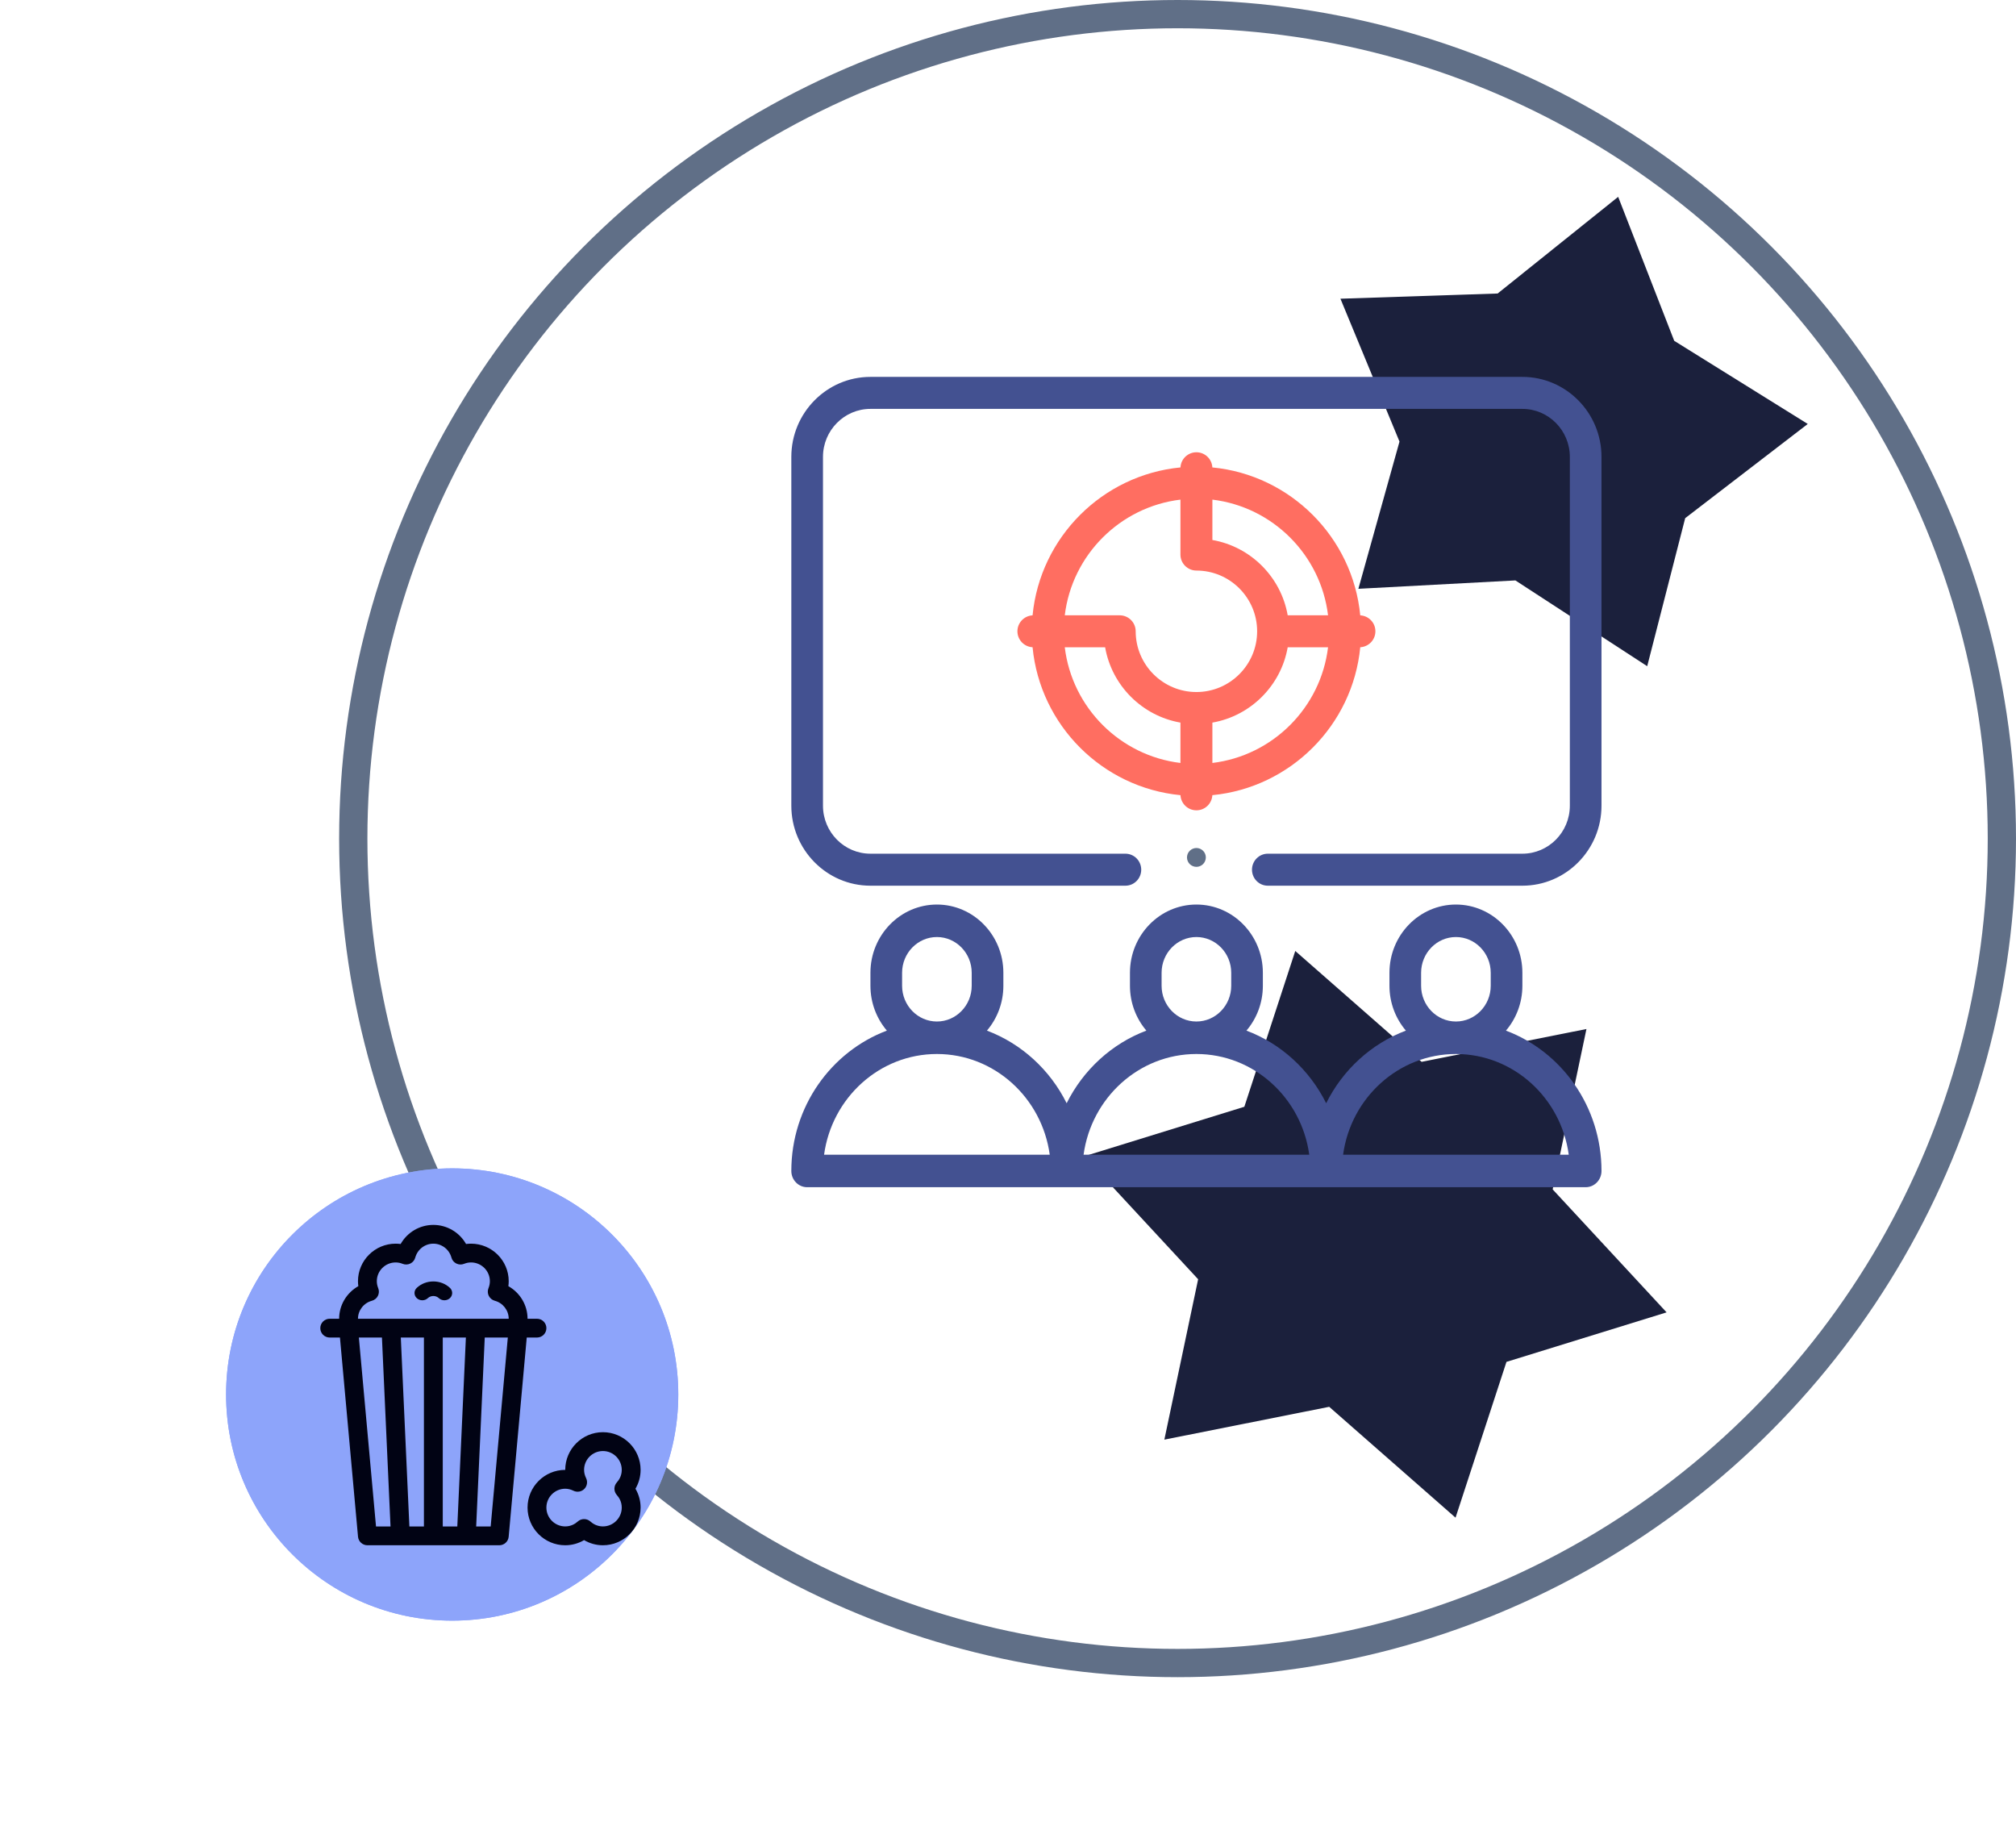 <?xml version="1.0" encoding="UTF-8"?>
<svg width="107px" height="98px" viewBox="0 0 107 98" version="1.1" xmlns="http://www.w3.org/2000/svg" xmlns:xlink="http://www.w3.org/1999/xlink">
    <title>illu</title>
    <defs>
        <filter x="-50.0%" y="-50.0%" width="200.0%" height="200.0%" filterUnits="objectBoundingBox" id="filter-1">
            <feGaussianBlur stdDeviation="4" in="SourceGraphic"></feGaussianBlur>
        </filter>
    </defs>
    <g id="Add-movie-form-blue" stroke="none" stroke-width="1" fill="none" fill-rule="evenodd">
        <g id="0-AddFilm-Overview" transform="translate(-1226, -457)">
            <g id="page-content" transform="translate(304, 156)">
                <g id="form-group" transform="translate(0, 102)">
                    <g id="status_options" transform="translate(16, 174)">
                        <g id="status_released" transform="translate(868, 0)">
                            <g id="illu" transform="translate(50, 25)">
                                <g id="Group-8" transform="translate(6, 0)">
                                    <g id="cinema" transform="translate(24, 6)">
                                        <g transform="translate(24, 0)" fill="#1B203C" id="Star">
                                            <polygon transform="translate(16.5, 17.078) rotate(15) translate(-16.5, -17.078) " points="16.5 25.073 8.565 27.659 8.651 19.549 3.661 13.037 11.649 10.61 16.5 4 21.351 10.61 29.339 13.037 24.349 19.549 24.435 27.659"></polygon>
                                        </g>
                                        <polygon id="Star" fill="#1B203C" transform="translate(31, 59.5) rotate(15) translate(-31, -59.5) " points="31 68.976 23 72.923 22.529 64.238 15 59.5 22.529 54.762 23 46.077 31 50.024 39 46.077 39.471 54.762 47 59.5 39.471 64.238 39 72.923"></polygon>
                                        <path d="M38.801,14 L4.199,14 C1.884,14 0,15.904 0,18.245 L0,36.755 C0,39.096 1.884,41 4.199,41 L17.731,41 C18.195,41 18.571,40.62 18.571,40.151 C18.571,39.682 18.195,39.302 17.731,39.302 L4.199,39.302 C2.81,39.302 1.68,38.159 1.68,36.755 L1.68,18.245 C1.68,16.841 2.81,15.698 4.199,15.698 L38.801,15.698 C40.19,15.698 41.32,16.841 41.32,18.245 L41.32,36.755 C41.32,38.159 40.19,39.302 38.801,39.302 L25.29,39.302 C24.826,39.302 24.45,39.682 24.45,40.151 C24.45,40.62 24.826,41 25.29,41 L38.801,41 C41.116,41 43,39.096 43,36.755 L43,18.245 C43,15.904 41.116,14 38.801,14 Z" id="XMLID_1061_" fill="#435191" fill-rule="nonzero"></path>
                                        <path d="M30.196,28.346 C30.643,28.323 31,27.954 31,27.5 C31,27.046 30.643,26.677 30.196,26.654 C29.796,22.511 26.489,19.204 22.346,18.804 C22.323,18.357 21.954,18 21.5,18 C21.046,18 20.677,18.357 20.654,18.804 C16.511,19.204 13.205,22.511 12.804,26.654 C12.357,26.677 12,27.046 12,27.5 C12,27.954 12.357,28.323 12.804,28.346 C13.204,32.489 16.511,35.796 20.654,36.196 C20.677,36.643 21.046,37 21.5,37 C21.954,37 22.323,36.643 22.346,36.196 C26.489,35.795 29.795,32.489 30.196,28.346 L30.196,28.346 Z M28.487,26.652 L26.345,26.652 C25.99,24.618 24.382,23.01 22.348,22.655 L22.348,20.513 C25.553,20.9 28.1,23.447 28.487,26.652 L28.487,26.652 Z M20.652,20.513 L20.652,23.429 C20.652,23.897 21.032,24.277 21.5,24.277 C23.277,24.277 24.723,25.723 24.723,27.5 C24.723,29.277 23.277,30.723 21.5,30.723 C19.723,30.723 18.277,29.277 18.277,27.5 C18.277,27.032 17.897,26.652 17.429,26.652 L14.513,26.652 C14.9,23.447 17.447,20.9 20.652,20.513 L20.652,20.513 Z M14.513,28.348 L16.655,28.348 C17.01,30.382 18.618,31.99 20.652,32.345 L20.652,34.487 C17.447,34.1 14.9,31.553 14.513,28.348 Z M22.348,34.487 L22.348,32.345 C24.382,31.99 25.99,30.382 26.345,28.348 L28.487,28.348 C28.1,31.553 25.553,34.1 22.348,34.487 Z" id="XMLID_1067_" fill="#FF6E61" fill-rule="nonzero"></path>
                                        <path d="M37.929,48.69 C38.471,48.053 38.801,47.221 38.801,46.31 L38.801,45.621 C38.801,43.624 37.218,42 35.273,42 C33.328,42 31.746,43.624 31.746,45.621 L31.746,46.31 C31.746,47.221 32.076,48.053 32.618,48.69 C30.781,49.382 29.268,50.772 28.387,52.544 C27.505,50.772 25.993,49.382 24.156,48.69 C24.698,48.053 25.027,47.221 25.027,46.31 L25.027,45.621 C25.027,43.624 23.445,42 21.5,42 C19.555,42 17.973,43.624 17.973,45.621 L17.973,46.31 C17.973,47.221 18.302,48.053 18.844,48.69 C17.007,49.382 15.495,50.772 14.613,52.544 C13.732,50.772 12.219,49.382 10.382,48.69 C10.924,48.053 11.254,47.221 11.254,46.31 L11.254,45.621 C11.254,43.624 9.672,42 7.727,42 C5.782,42 4.199,43.624 4.199,45.621 L4.199,46.31 C4.199,47.221 4.529,48.053 5.071,48.69 C2.115,49.804 0,52.722 0,56.138 C0,56.614 0.376,57 0.84,57 L42.16,57 C42.624,57 43,56.614 43,56.138 C43,52.722 40.885,49.804 37.929,48.69 L37.929,48.69 Z M33.426,46.31 L33.426,45.621 C33.426,44.575 34.255,43.724 35.273,43.724 C36.292,43.724 37.121,44.575 37.121,45.621 L37.121,46.31 C37.121,47.356 36.292,48.207 35.273,48.207 C34.255,48.207 33.426,47.356 33.426,46.31 Z M19.652,46.31 L19.652,45.621 C19.652,44.575 20.481,43.724 21.5,43.724 C22.519,43.724 23.348,44.575 23.348,45.621 L23.348,46.31 C23.348,47.356 22.519,48.207 21.5,48.207 C20.481,48.207 19.652,47.356 19.652,46.31 Z M5.879,46.31 L5.879,45.621 C5.879,44.575 6.708,43.724 7.727,43.724 C8.745,43.724 9.574,44.575 9.574,45.621 L9.574,46.31 C9.574,47.356 8.745,48.207 7.727,48.207 C6.708,48.207 5.879,47.356 5.879,46.31 Z M1.738,55.276 C2.148,52.26 4.677,49.931 7.727,49.931 C10.776,49.931 13.305,52.26 13.715,55.276 L1.738,55.276 Z M15.511,55.276 C15.921,52.26 18.451,49.931 21.5,49.931 C24.549,49.931 27.079,52.26 27.489,55.276 L15.511,55.276 Z M29.285,55.276 C29.695,52.26 32.224,49.931 35.273,49.931 C38.323,49.931 40.852,52.26 41.262,55.276 L29.285,55.276 Z" id="XMLID_1122_" fill="#435191" fill-rule="nonzero"></path>
                                        <path d="M21.146,39.147 C21.053,39.239 21,39.368 21,39.5 C21,39.632 21.053,39.761 21.146,39.853 C21.239,39.946 21.368,40 21.5,40 C21.631,40 21.761,39.947 21.854,39.853 C21.946,39.761 22,39.632 22,39.5 C22,39.368 21.947,39.239 21.854,39.147 C21.76,39.053 21.631,39 21.5,39 C21.369,39 21.239,39.053 21.146,39.147 Z" id="XMLID_1134_" fill="#606F87" fill-rule="nonzero"></path>
                                    </g>
                                    <circle id="Oval-Copy-4" stroke="#606F87" stroke-width="1.5" cx="44.5" cy="44.5" r="43.75"></circle>
                                </g>
                                <g id="Group-5" transform="translate(0, 62)">
                                    <circle id="Oval-Copy-10" fill="#8DA4FA" filter="url(#filter-1)" cx="12" cy="12" r="12"></circle>
                                    <circle id="Oval" fill="#8DA4FA" cx="12" cy="12" r="12"></circle>
                                    <g id="popcorn" transform="translate(5, 3)" fill="#010314" fill-rule="nonzero">
                                        <path d="M11.5,5.977 C11.776,5.977 12,5.754 12,5.479 C12,5.203 11.776,4.98 11.5,4.98 L11,4.98 C11,4.254 10.599,3.598 9.982,3.251 C9.994,3.164 10,3.076 10,2.988 C10,1.89 9.103,0.996 8,0.996 C7.912,0.996 7.823,1.002 7.736,1.014 C7.388,0.399 6.729,0 6,0 C5.271,0 4.612,0.399 4.264,1.014 C4.177,1.002 4.088,0.996 4,0.996 C2.897,0.996 2,1.89 2,2.988 C2,3.076 2.006,3.164 2.018,3.251 C1.401,3.598 1,4.254 1,4.98 L0.5,4.98 C0.224,4.98 0,5.203 0,5.479 C0,5.754 0.224,5.977 0.5,5.977 L1.043,5.977 L2.002,16.547 C2.025,16.803 2.241,17 2.5,17 L9.5,17 C9.759,17 9.975,16.803 9.998,16.547 L10.957,5.977 L11.5,5.977 Z M2.74,4.025 C2.878,3.987 2.994,3.893 3.057,3.766 C3.121,3.639 3.127,3.49 3.074,3.358 C3.025,3.237 3,3.112 3,2.988 C3,2.439 3.449,1.992 4,1.992 C4.125,1.992 4.25,2.017 4.371,2.066 C4.504,2.119 4.653,2.113 4.781,2.049 C4.909,1.986 5.003,1.871 5.04,1.734 C5.158,1.299 5.553,0.996 6,0.996 C6.447,0.996 6.842,1.299 6.96,1.734 C6.997,1.871 7.091,1.986 7.219,2.049 C7.347,2.113 7.496,2.119 7.629,2.066 C7.75,2.017 7.875,1.992 8,1.992 C8.551,1.992 9,2.439 9,2.988 C9,3.112 8.975,3.237 8.926,3.358 C8.873,3.49 8.879,3.639 8.943,3.766 C9.007,3.893 9.122,3.987 9.26,4.025 C9.696,4.142 10,4.535 10,4.98 L2,4.98 C2,4.535 2.304,4.142 2.74,4.025 Z M2.047,5.977 L3.272,5.977 L3.727,16.004 L2.957,16.004 L2.047,5.977 Z M4.273,5.977 L5.5,5.977 L5.5,16.004 L4.728,16.004 L4.273,5.977 Z M6.5,16.004 L6.5,5.977 L7.727,5.977 L7.272,16.004 L6.5,16.004 Z M9.043,16.004 L8.273,16.004 L8.728,5.977 L9.953,5.977 L9.043,16.004 Z" id="Shape"></path>
                                        <path d="M17,13 C17,11.897 16.103,11 15,11 C13.897,11 13,11.897 13,13 C11.897,13 11,13.897 11,15 C11,16.103 11.897,17 13,17 C13.352,17 13.697,16.905 14,16.727 C14.303,16.905 14.648,17 15,17 C16.103,17 17,16.103 17,15 C17,14.648 16.905,14.303 16.727,14 C16.905,13.697 17,13.352 17,13 Z M15.739,14.335 C15.858,14.467 16,14.689 16,15 C16,15.551 15.551,16 15,16 C14.689,16 14.467,15.858 14.335,15.739 C14.24,15.654 14.12,15.611 14,15.611 C13.88,15.611 13.76,15.654 13.665,15.739 C13.533,15.858 13.311,16 13,16 C12.449,16 12,15.551 12,15 C12,14.449 12.449,14 13,14 C13.146,14 13.293,14.036 13.437,14.107 C13.63,14.201 13.86,14.163 14.012,14.012 C14.163,13.86 14.201,13.63 14.107,13.437 C14.036,13.293 14,13.146 14,13 C14,12.449 14.449,12 15,12 C15.551,12 16,12.449 16,13 C16,13.311 15.858,13.533 15.739,13.665 C15.568,13.856 15.568,14.144 15.739,14.335 L15.739,14.335 Z" id="Shape"></path>
                                        <path d="M5.707,3.887 C5.785,3.814 5.889,3.773 6,3.773 C6.111,3.773 6.215,3.814 6.293,3.887 C6.374,3.962 6.48,4 6.586,4 C6.692,4 6.798,3.962 6.879,3.887 C7.04,3.736 7.04,3.491 6.879,3.34 C6.644,3.121 6.332,3 6,3 C5.668,3 5.356,3.121 5.121,3.34 C4.96,3.491 4.96,3.736 5.121,3.887 C5.283,4.038 5.545,4.038 5.707,3.887 Z" id="Path"></path>
                                    </g>
                                </g>
                            </g>
                        </g>
                    </g>
                </g>
            </g>
        </g>
    </g>
</svg>